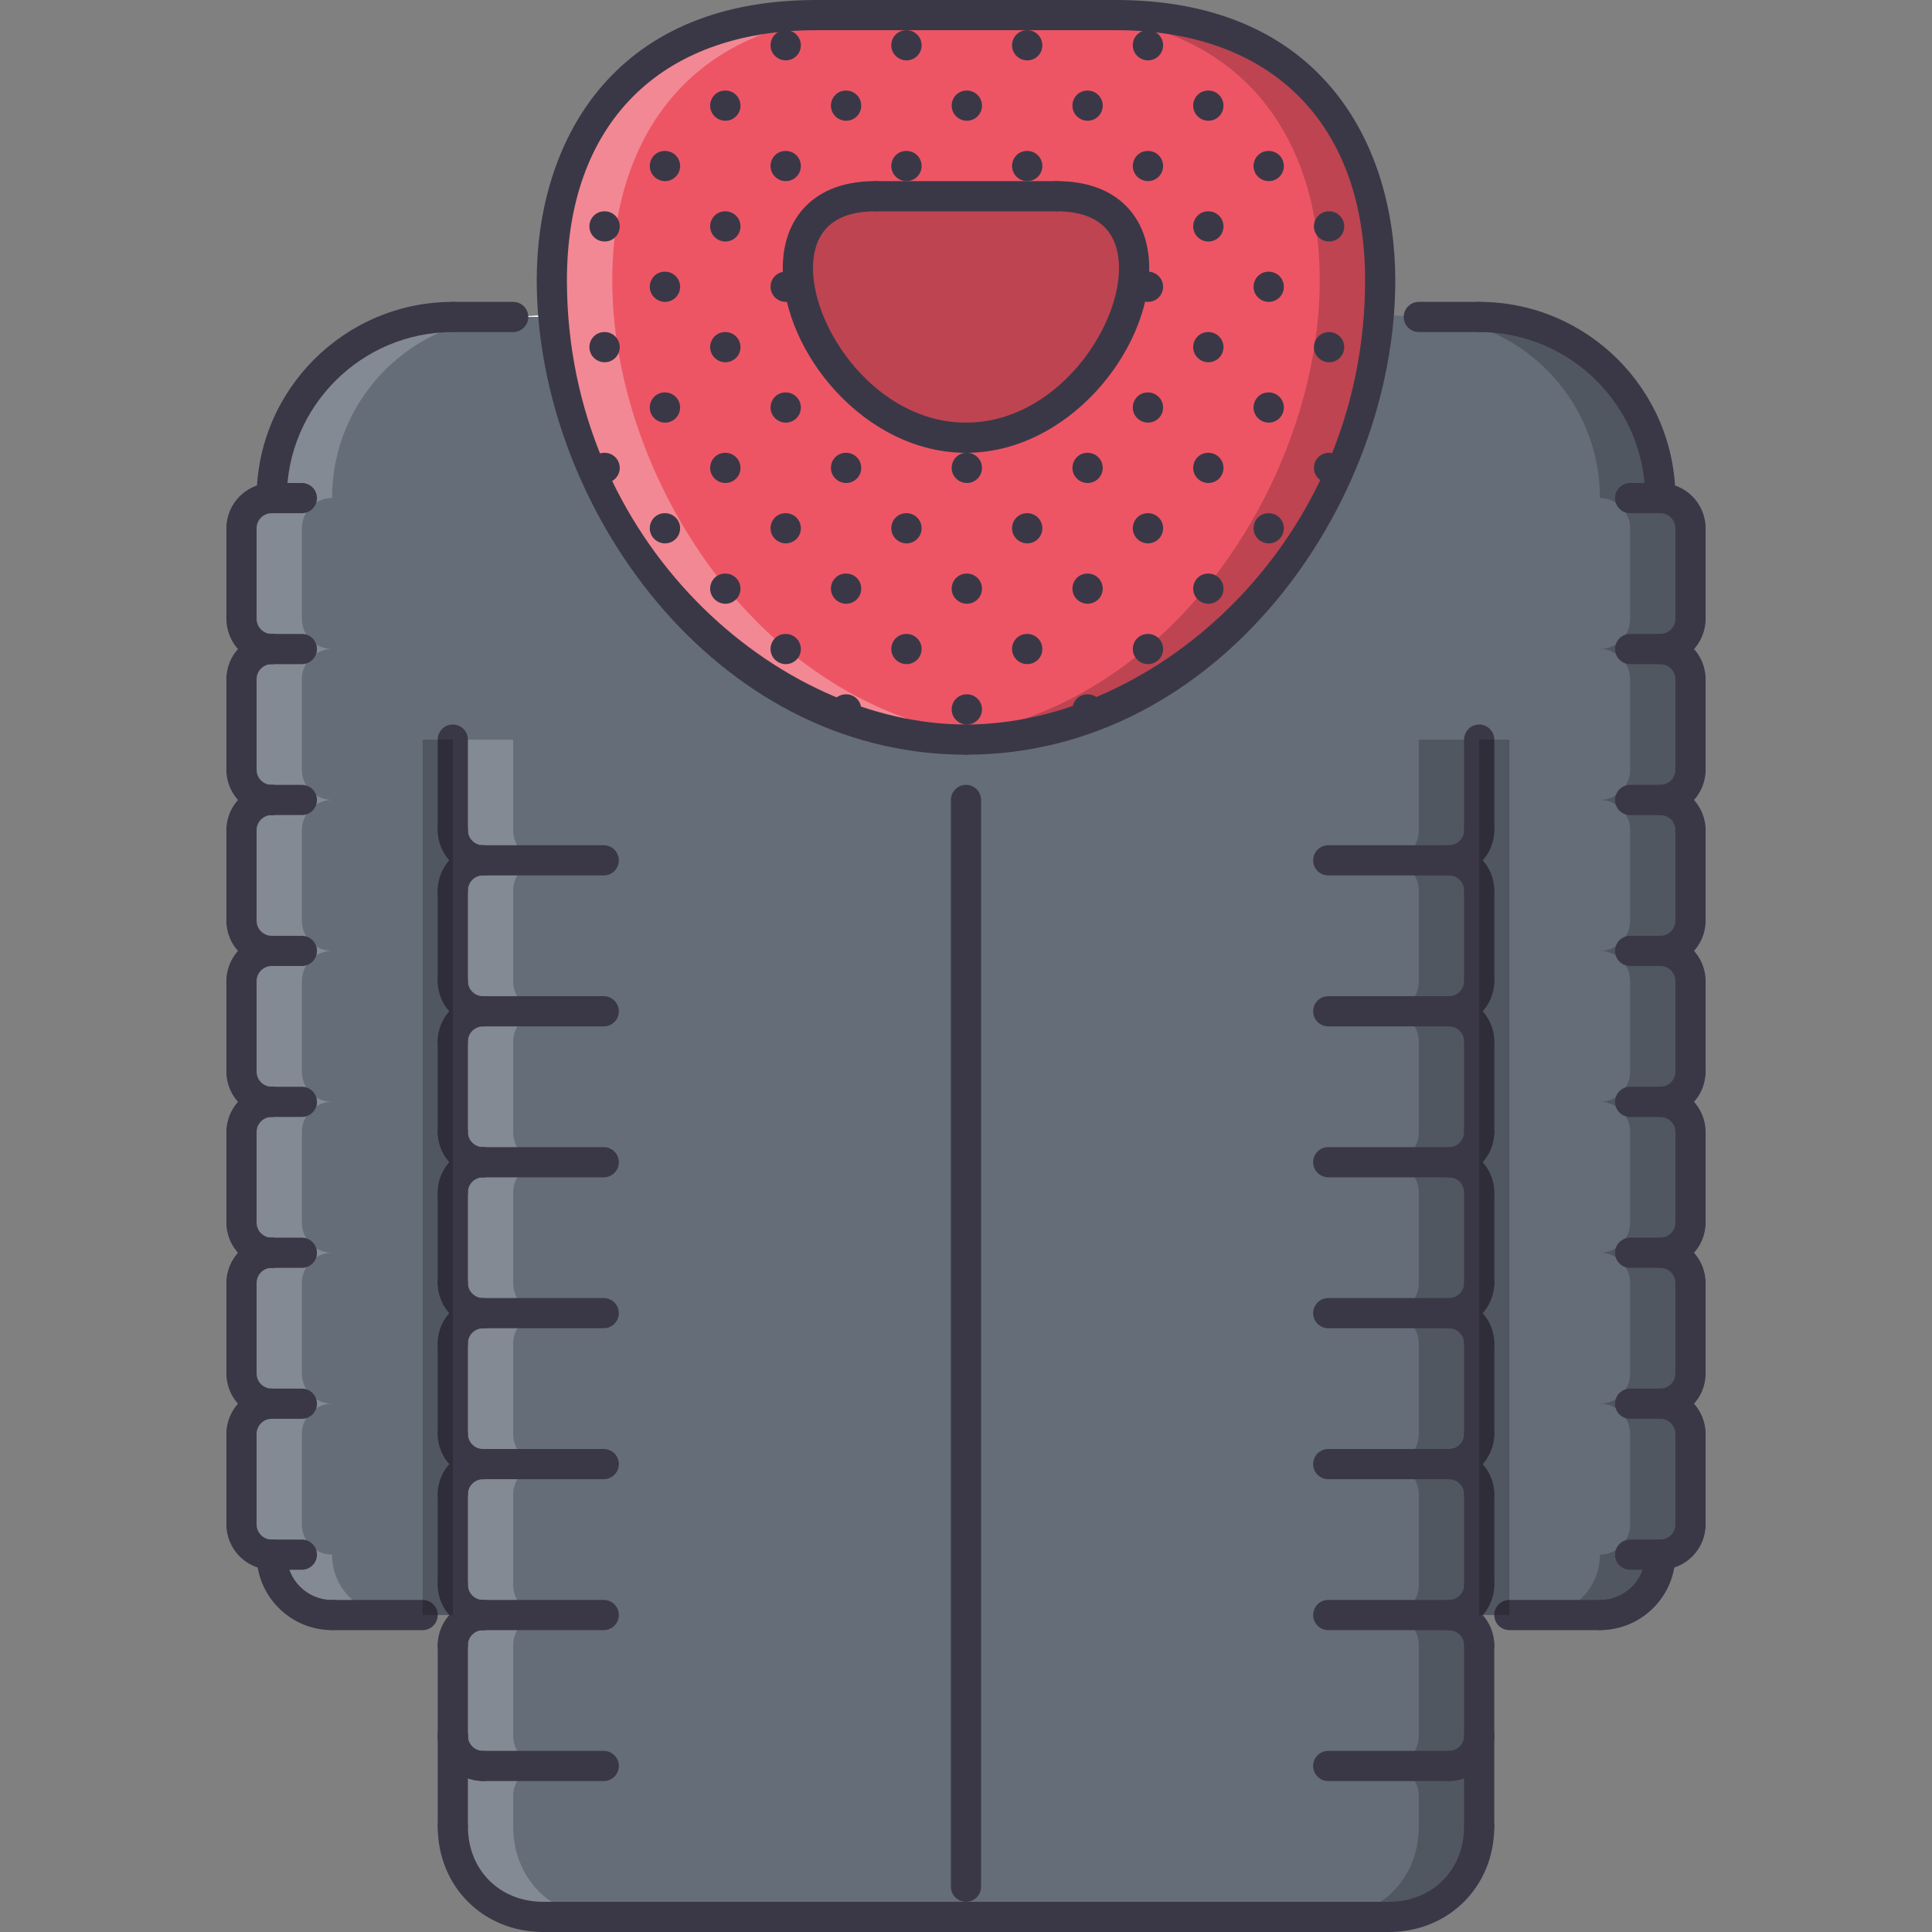 <?xml version="1.0" encoding="iso-8859-1"?>
<!-- Generator: Adobe Illustrator 19.0.0, SVG Export Plug-In . SVG Version: 6.00 Build 0)  -->
<svg version="1.1" id="Capa_1" xmlns="http://www.w3.org/2000/svg" xmlns:xlink="http://www.w3.org/1999/xlink" x="0px" y="0px"
	 viewBox="0 0 511.908 511.908" style="enable-background:new 0 0 511.908 511.908;" xml:space="preserve">
<rect x="0" y="0" width="511.908" height="511.908" fill="#808080" stroke="none"/>
<path style="fill:#ED5565;" d="M279.95,51.972c39.992,0,15.997,63.988-23.996,63.988s-63.988-63.988-23.996-63.988
	C231.958,51.972,279.95,51.972,279.95,51.972z"/>
<g style="opacity:0.2;">
	<path d="M279.95,51.972c39.992,0,15.997,63.988-23.996,63.988s-63.988-63.988-23.996-63.988
		C231.958,51.972,279.95,51.972,279.95,51.972z"/>
</g>
<path style="fill:#ED5565;" d="M295.947,3.98c52.631,0.16,72.861,37.595,69.347,79.345c-4.397,52.791-46.788,112.62-109.34,112.62
	c-62.547,0-104.942-59.829-109.34-112.62C143.095,41.575,163.33,4.14,215.961,3.98C215.961,3.98,295.947,3.98,295.947,3.98z
	 M255.954,115.96c39.993,0,63.988-63.988,23.996-63.988h-47.992C191.966,51.972,215.961,115.96,255.954,115.96z"/>
<g style="opacity:0.3;">
	<path style="fill:#FFFFFF;" d="M162.612,83.325c-3.519-41.75,16.715-79.185,69.347-79.345h-15.997
		c-52.631,0.16-72.866,37.595-69.347,79.345c4.398,52.791,46.793,112.62,109.34,112.62c2.723,0,5.354-0.258,7.999-0.477
		C205.838,190.61,166.818,133.82,162.612,83.325z"/>
</g>
<g style="opacity:0.2;">
	<path d="M349.297,83.325c3.515-41.75-16.716-79.185-69.347-79.345h15.997c52.631,0.16,72.861,37.595,69.347,79.345
		c-4.397,52.791-46.788,112.62-109.34,112.62c-2.722,0-5.354-0.258-7.998-0.477C306.07,190.61,345.095,133.82,349.297,83.325z"/>
</g>
<path style="fill:#656D78;" d="M447.92,163.951v-23.996c0-4.397-3.602-7.998-7.999-7.998c0-26.476-21.434-47.991-47.991-47.991
	h-15.997l-10.639-0.641c-4.397,52.791-46.788,112.62-109.34,112.62c-62.547,0-104.942-59.829-109.34-112.62l-10.639,0.641h-15.997
	c-26.554,0-47.991,21.516-47.991,47.991c-4.397,0-7.998,3.601-7.998,7.998v23.996c0,4.479,3.601,7.999,7.998,7.999
	c-4.397,0-7.998,3.601-7.998,7.998v23.996c0,4.479,3.601,7.998,7.998,7.998c-4.397,0-7.998,3.602-7.998,7.999v23.995
	c0,4.479,3.601,7.999,7.998,7.999c-4.397,0-7.998,3.601-7.998,7.998v24c0,4.476,3.601,7.998,7.998,7.998
	c-4.397,0-7.998,3.594-7.998,7.999v23.996c0,4.476,3.601,7.998,7.998,7.998c-4.397,0-7.998,3.593-7.998,7.999v23.995
	c0,4.476,3.601,7.999,7.998,7.999c-4.397,0-7.998,3.593-7.998,7.998v23.996c0,4.476,3.601,7.998,7.998,7.998
	c0,8.874,7.12,15.998,15.997,15.998h33.662l-1.027,4.873c-0.402,0.961-0.641,2-0.641,3.125v23.996v23.995
	c0,13.279,9.518,23.996,23.996,23.996h111.98h111.979c14.482,0,23.996-10.717,23.996-23.996v-23.995v-23.996
	c0-4.405-3.601-7.92-7.998-7.92v-0.078h15.996h23.996c8.873,0,15.997-7.124,15.997-15.998c4.397,0,7.999-3.522,7.999-7.998v-23.996
	c0-4.405-3.602-7.998-7.999-7.998c4.397,0,7.999-3.523,7.999-7.999v-23.994c0-4.406-3.602-7.999-7.999-7.999
	c4.397,0,7.999-3.522,7.999-7.998v-23.996c0-4.405-3.602-7.999-7.999-7.999c4.397,0,7.999-3.522,7.999-7.998v-24
	c0-4.397-3.602-7.998-7.999-7.998c4.397,0,7.999-3.52,7.999-7.999v-23.995c0-4.397-3.602-7.999-7.999-7.999
	c4.397,0,7.999-3.519,7.999-7.998v-23.996c0-4.397-3.602-7.998-7.999-7.998C444.318,171.95,447.92,168.431,447.92,163.951z"/>
<path style="fill:#FFFFFF;" d="M146.614,83.325l-10.639,0.641h10.721C146.677,83.755,146.63,83.536,146.614,83.325z"/>
<g style="opacity:0.2;">
	<path style="fill:#FFFFFF;" d="M87.984,411.91c-4.397,0-7.998-3.522-7.998-7.998v-23.996c0-4.405,3.601-7.998,7.998-7.998
		c-4.397,0-7.998-3.523-7.998-7.999v-23.995c0-4.406,3.601-7.999,7.998-7.999c-4.397,0-7.998-3.522-7.998-7.998v-23.996
		c0-4.405,3.601-7.999,7.998-7.999c-4.397,0-7.998-3.522-7.998-7.998v-24c0-4.397,3.601-7.998,7.998-7.998
		c-4.397,0-7.998-3.52-7.998-7.999v-23.995c0-4.397,3.601-7.999,7.998-7.999c-4.397,0-7.998-3.519-7.998-7.998v-23.996
		c0-4.397,3.601-7.998,7.998-7.998c-4.397,0-7.998-3.52-7.998-7.999v-23.996c0-4.397,3.601-7.998,7.998-7.998
		c0-26.476,21.438-47.991,47.991-47.991h-15.997c-26.554,0-47.991,21.516-47.991,47.991c-4.397,0-7.998,3.601-7.998,7.998v23.996
		c0,4.479,3.601,7.999,7.998,7.999c-4.397,0-7.998,3.601-7.998,7.998v23.996c0,4.479,3.601,7.998,7.998,7.998
		c-4.397,0-7.998,3.602-7.998,7.999v23.995c0,4.479,3.601,7.999,7.998,7.999c-4.397,0-7.998,3.601-7.998,7.998v24
		c0,4.476,3.601,7.998,7.998,7.998c-4.397,0-7.998,3.594-7.998,7.999v23.996c0,4.476,3.601,7.998,7.998,7.998
		c-4.397,0-7.998,3.593-7.998,7.999v23.995c0,4.476,3.601,7.999,7.998,7.999c-4.397,0-7.998,3.593-7.998,7.998v23.996
		c0,4.476,3.601,7.998,7.998,7.998c0,8.874,7.12,15.998,15.997,15.998h15.997C95.104,427.908,87.984,420.784,87.984,411.91z"/>
</g>
<g style="opacity:0.2;">
	<path style="fill:#FFFFFF;" d="M135.975,483.936v-7.257h-0.004v-0.836c0-4.132,3.227-7.459,7.269-7.842h0.738
		c0-0.008,0-0.023-0.004-0.031h0.004c0-0.023-0.004-0.055-0.008-0.07h-0.117c-4.339-0.07-7.882-3.546-7.882-7.982v-23.996
		c0-4.39,3.602-7.998,7.999-7.998c-4.397,0-7.999-3.516-7.999-7.999v-23.996c0-4.171,3.285-7.537,7.386-7.873h0.621
		c0-0.023-0.008-0.047-0.008-0.078c-4.397,0-7.999-3.515-7.999-7.999v-23.995c0-4.397,3.602-7.999,7.999-7.999
		c-4.397,0-7.999-3.515-7.999-7.998v-23.996c0-4.397,3.602-7.998,7.999-7.998c-4.397,0-7.999-3.516-7.999-7.999v-23.995
		c0-4.398,3.602-7.999,7.999-7.999c-4.397,0-7.999-3.515-7.999-7.999v-23.995c0-4.397,3.602-7.999,7.999-7.999
		c-4.397,0-7.999-3.519-7.999-7.998v-23.996c0-0.008,0.004-0.016,0.004-0.023h-15.997c0,0.008-0.004,0.016-0.004,0.023v23.996
		c0,4.479,3.602,7.998,7.999,7.998c-4.397,0-7.999,3.602-7.999,7.999v23.995c0,4.484,3.602,7.999,7.999,7.999
		c-4.397,0-7.999,3.601-7.999,7.999v23.995c0,4.483,3.602,7.999,7.999,7.999c-4.397,0-7.999,3.601-7.999,7.998v23.996
		c0,4.483,3.602,7.998,7.999,7.998c-4.397,0-7.999,3.602-7.999,7.999v23.995c0,4.484,3.602,7.999,7.999,7.999
		c0,0.031,0.008,0.055,0.008,0.078h-0.621c-4.101,0.336-7.386,3.702-7.386,7.873v23.996c0,4.483,3.602,7.999,7.999,7.999
		c-4.397,0-7.999,3.608-7.999,7.998v23.996c0,4.483,3.602,7.998,7.999,7.998c0,0.016,0.004,0.039,0.004,0.055h-0.617
		c-4.101,0.336-7.386,3.694-7.386,7.873v3.586h0.004v4.507c0,13.279,9.518,23.996,23.996,23.996h15.997
		C145.494,507.933,135.975,497.216,135.975,483.936z"/>
</g>
<g style="opacity:0.2;">
	<path d="M423.924,411.91c4.397,0,7.999-3.522,7.999-7.998v-23.996c0-4.405-3.602-7.998-7.999-7.998
		c4.397,0,7.999-3.523,7.999-7.999v-23.995c0-4.406-3.602-7.999-7.999-7.999c4.397,0,7.999-3.522,7.999-7.998v-23.996
		c0-4.405-3.602-7.999-7.999-7.999c4.397,0,7.999-3.522,7.999-7.998v-24c0-4.397-3.602-7.998-7.999-7.998
		c4.397,0,7.999-3.52,7.999-7.999v-23.995c0-4.397-3.602-7.999-7.999-7.999c4.397,0,7.999-3.519,7.999-7.998v-23.996
		c0-4.397-3.602-7.998-7.999-7.998c4.397,0,7.999-3.52,7.999-7.999v-23.996c0-4.397-3.602-7.998-7.999-7.998
		c0-26.476-21.434-47.991-47.991-47.991h15.997c26.558,0,47.991,21.516,47.991,47.991c4.397,0,7.999,3.601,7.999,7.998v23.996
		c0,4.479-3.602,7.999-7.999,7.999c4.397,0,7.999,3.601,7.999,7.998v23.996c0,4.479-3.602,7.998-7.999,7.998
		c4.397,0,7.999,3.602,7.999,7.999v23.995c0,4.479-3.602,7.999-7.999,7.999c4.397,0,7.999,3.601,7.999,7.998v24
		c0,4.476-3.602,7.998-7.999,7.998c4.397,0,7.999,3.594,7.999,7.999v23.996c0,4.476-3.602,7.998-7.999,7.998
		c4.397,0,7.999,3.593,7.999,7.999v23.995c0,4.476-3.602,7.999-7.999,7.999c4.397,0,7.999,3.593,7.999,7.998v23.996
		c0,4.476-3.602,7.998-7.999,7.998c0,8.874-7.124,15.998-15.997,15.998h-15.997C416.801,427.908,423.924,420.784,423.924,411.91z"/>
</g>
<g style="opacity:0.2;">
	<path d="M375.933,483.936v-7.257l0,0v-0.836c0-4.132-3.218-7.459-7.265-7.842h-0.734c0-0.008,0-0.023,0-0.031l0,0
		c0-0.023,0-0.055,0-0.07h0.125c4.336-0.07,7.874-3.546,7.874-7.982v-23.996c0-4.39-3.593-7.998-7.999-7.998
		c4.406,0,7.999-3.516,7.999-7.999v-23.996c0-4.171-3.28-7.537-7.382-7.873h-0.617c0-0.023,0-0.047,0-0.078
		c4.406,0,7.999-3.515,7.999-7.999v-23.995c0-4.397-3.593-7.999-7.999-7.999c4.406,0,7.999-3.515,7.999-7.998v-23.996
		c0-4.397-3.593-7.998-7.999-7.998c4.406,0,7.999-3.516,7.999-7.999v-23.995c0-4.398-3.593-7.999-7.999-7.999
		c4.406,0,7.999-3.515,7.999-7.999v-23.995c0-4.397-3.593-7.999-7.999-7.999c4.406,0,7.999-3.519,7.999-7.998v-23.996
		c0-0.008,0-0.016,0-0.023h15.997c0,0.008,0,0.016,0,0.023v23.996c0,4.479-3.593,7.998-7.998,7.998c4.405,0,7.998,3.602,7.998,7.999
		v23.995c0,4.484-3.593,7.999-7.998,7.999c4.405,0,7.998,3.601,7.998,7.999v23.995c0,4.483-3.593,7.999-7.998,7.999
		c4.405,0,7.998,3.601,7.998,7.998v23.996c0,4.483-3.593,7.998-7.998,7.998c4.405,0,7.998,3.602,7.998,7.999v23.995
		c0,4.484-3.593,7.999-7.998,7.999c0,0.031,0,0.055,0,0.078h0.617c4.101,0.336,7.381,3.702,7.381,7.873v23.996
		c0,4.483-3.593,7.999-7.998,7.999c4.405,0,7.998,3.608,7.998,7.998v23.996c0,4.483-3.593,7.998-7.998,7.998
		c0,0.016,0,0.039,0,0.055h0.617c4.101,0.336,7.381,3.694,7.381,7.873v3.586l0,0v4.507c0,13.279-9.514,23.996-23.996,23.996h-15.996
		C366.419,507.933,375.933,497.216,375.933,483.936z"/>
</g>
<g>
	<path style="fill:#3A3847;" d="M160.21,127.977c-2.207,0-4.039-1.789-4.039-4c0-2.21,1.75-3.999,3.96-3.999h0.078
		c2.21,0,3.999,1.789,3.999,3.999C164.209,126.188,162.42,127.977,160.21,127.977z"/>
	<path style="fill:#3A3847;" d="M176.207,143.975c-2.207,0-4.038-1.789-4.038-4c0-2.21,1.749-3.999,3.96-3.999h0.078
		c2.21,0,3.999,1.789,3.999,3.999C180.206,142.185,178.417,143.975,176.207,143.975z"/>
	<path style="fill:#3A3847;" d="M160.21,95.983c-2.207,0-4.039-1.789-4.039-4c0-2.21,1.75-3.999,3.96-3.999h0.078
		c2.21,0,3.999,1.789,3.999,3.999C164.209,94.194,162.42,95.983,160.21,95.983z"/>
	<path style="fill:#3A3847;" d="M176.207,111.98c-2.207,0-4.038-1.789-4.038-4c0-2.21,1.749-3.999,3.96-3.999h0.078
		c2.21,0,3.999,1.789,3.999,3.999C180.206,110.191,178.417,111.98,176.207,111.98z"/>
	<path style="fill:#3A3847;" d="M192.204,127.977c-2.207,0-4.038-1.789-4.038-4c0-2.21,1.749-3.999,3.96-3.999h0.078
		c2.21,0,3.999,1.789,3.999,3.999C196.203,126.188,194.414,127.977,192.204,127.977z"/>
	<path style="fill:#3A3847;" d="M208.201,143.975c-2.207,0-4.038-1.789-4.038-4c0-2.21,1.75-3.999,3.96-3.999h0.078
		c2.21,0,3.999,1.789,3.999,3.999C212.2,142.185,210.412,143.975,208.201,143.975z"/>
	<path style="fill:#3A3847;" d="M160.21,63.989c-2.207,0-4.039-1.789-4.039-4c0-2.21,1.75-3.999,3.96-3.999h0.078
		c2.21,0,3.999,1.789,3.999,3.999C164.209,62.2,162.42,63.989,160.21,63.989z"/>
	<path style="fill:#3A3847;" d="M176.207,79.986c-2.207,0-4.038-1.789-4.038-4c0-2.21,1.749-3.999,3.96-3.999h0.078
		c2.21,0,3.999,1.789,3.999,3.999C180.206,78.197,178.417,79.986,176.207,79.986z"/>
	<path style="fill:#3A3847;" d="M192.204,95.983c-2.207,0-4.038-1.789-4.038-4c0-2.21,1.749-3.999,3.96-3.999h0.078
		c2.21,0,3.999,1.789,3.999,3.999C196.203,94.194,194.414,95.983,192.204,95.983z"/>
	<path style="fill:#3A3847;" d="M208.201,111.98c-2.207,0-4.038-1.789-4.038-4c0-2.21,1.75-3.999,3.96-3.999h0.078
		c2.21,0,3.999,1.789,3.999,3.999C212.2,110.191,210.412,111.98,208.201,111.98z"/>
	<path style="fill:#3A3847;" d="M224.198,127.977c-2.207,0-4.038-1.789-4.038-4c0-2.21,1.75-3.999,3.96-3.999h0.078
		c2.211,0,3.999,1.789,3.999,3.999C228.197,126.188,226.409,127.977,224.198,127.977z"/>
	<path style="fill:#3A3847;" d="M240.195,143.975c-2.207,0-4.038-1.789-4.038-4c0-2.21,1.75-3.999,3.96-3.999h0.078
		c2.211,0,3.999,1.789,3.999,3.999C244.194,142.185,242.406,143.975,240.195,143.975z"/>
	<path style="fill:#3A3847;" d="M176.207,47.991c-2.207,0-4.038-1.788-4.038-3.999c0-2.21,1.749-3.999,3.96-3.999h0.078
		c2.21,0,3.999,1.789,3.999,3.999C180.206,46.203,178.417,47.991,176.207,47.991z"/>
	<path style="fill:#3A3847;" d="M192.204,63.989c-2.207,0-4.038-1.789-4.038-4c0-2.21,1.749-3.999,3.96-3.999h0.078
		c2.21,0,3.999,1.789,3.999,3.999C196.203,62.2,194.414,63.989,192.204,63.989z"/>
	<path style="fill:#3A3847;" d="M208.201,79.986c-2.207,0-4.038-1.789-4.038-4c0-2.21,1.75-3.999,3.96-3.999h0.078
		c2.21,0,3.999,1.789,3.999,3.999C212.2,78.197,210.412,79.986,208.201,79.986z"/>
	<path style="fill:#3A3847;" d="M256.192,127.977c-2.207,0-4.038-1.789-4.038-4c0-2.21,1.75-3.999,3.96-3.999h0.078
		c2.211,0,3.999,1.789,3.999,3.999C260.191,126.188,258.403,127.977,256.192,127.977z"/>
	<path style="fill:#3A3847;" d="M272.185,143.975c-2.203,0-4.03-1.789-4.03-4c0-2.21,1.749-3.999,3.952-3.999h0.078
		c2.219,0,4,1.789,4,3.999C276.185,142.185,274.404,143.975,272.185,143.975z"/>
	<path style="fill:#3A3847;" d="M192.204,31.994c-2.207,0-4.038-1.788-4.038-3.999c0-2.21,1.749-3.999,3.96-3.999h0.078
		c2.21,0,3.999,1.789,3.999,3.999C196.203,30.206,194.414,31.994,192.204,31.994z"/>
	<path style="fill:#3A3847;" d="M208.201,47.991c-2.207,0-4.038-1.788-4.038-3.999c0-2.21,1.75-3.999,3.96-3.999h0.078
		c2.21,0,3.999,1.789,3.999,3.999C212.2,46.203,210.412,47.991,208.201,47.991z"/>
	<path style="fill:#3A3847;" d="M288.183,127.977c-2.202,0-4.03-1.789-4.03-4c0-2.21,1.75-3.999,3.952-3.999h0.078
		c2.219,0,3.999,1.789,3.999,3.999C292.182,126.188,290.401,127.977,288.183,127.977z"/>
	<path style="fill:#3A3847;" d="M304.18,143.975c-2.202,0-4.03-1.789-4.03-4c0-2.21,1.75-3.999,3.952-3.999h0.078
		c2.219,0,4,1.789,4,3.999C308.18,142.185,306.398,143.975,304.18,143.975z"/>
	<path style="fill:#3A3847;" d="M208.201,15.997c-2.207,0-4.038-1.788-4.038-3.999c0-2.21,1.75-3.999,3.96-3.999h0.078
		c2.21,0,3.999,1.789,3.999,3.999C212.2,14.209,210.412,15.997,208.201,15.997z"/>
	<path style="fill:#3A3847;" d="M224.198,31.994c-2.207,0-4.038-1.788-4.038-3.999c0-2.21,1.75-3.999,3.96-3.999h0.078
		c2.211,0,3.999,1.789,3.999,3.999C228.197,30.206,226.409,31.994,224.198,31.994z"/>
	<path style="fill:#3A3847;" d="M240.195,47.991c-2.207,0-4.038-1.788-4.038-3.999c0-2.21,1.75-3.999,3.96-3.999h0.078
		c2.211,0,3.999,1.789,3.999,3.999C244.194,46.203,242.406,47.991,240.195,47.991z"/>
	<path style="fill:#3A3847;" d="M304.18,111.98c-2.202,0-4.03-1.789-4.03-4c0-2.21,1.75-3.999,3.952-3.999h0.078
		c2.219,0,4,1.789,4,3.999C308.18,110.191,306.398,111.98,304.18,111.98z"/>
	<path style="fill:#3A3847;" d="M320.177,127.977c-2.202,0-4.03-1.789-4.03-4c0-2.21,1.75-3.999,3.952-3.999h0.078
		c2.219,0,3.999,1.789,3.999,3.999C324.176,126.188,322.395,127.977,320.177,127.977z"/>
	<path style="fill:#3A3847;" d="M336.174,143.975c-2.202,0-4.03-1.789-4.03-4c0-2.21,1.75-3.999,3.952-3.999h0.078
		c2.219,0,4,1.789,4,3.999C340.174,142.185,338.392,143.975,336.174,143.975z"/>
	<path style="fill:#3A3847;" d="M240.195,15.997c-2.207,0-4.038-1.788-4.038-3.999c0-2.21,1.75-3.999,3.96-3.999h0.078
		c2.211,0,3.999,1.789,3.999,3.999C244.194,14.209,242.406,15.997,240.195,15.997z"/>
	<path style="fill:#3A3847;" d="M256.192,31.994c-2.207,0-4.038-1.788-4.038-3.999c0-2.21,1.75-3.999,3.96-3.999h0.078
		c2.211,0,3.999,1.789,3.999,3.999C260.191,30.206,258.403,31.994,256.192,31.994z"/>
	<path style="fill:#3A3847;" d="M272.185,47.991c-2.203,0-4.03-1.788-4.03-3.999c0-2.21,1.749-3.999,3.952-3.999h0.078
		c2.219,0,4,1.789,4,3.999C276.185,46.203,274.404,47.991,272.185,47.991z"/>
	<path style="fill:#3A3847;" d="M304.18,79.986c-2.202,0-4.03-1.789-4.03-4c0-2.21,1.75-3.999,3.952-3.999h0.078
		c2.219,0,4,1.789,4,3.999C308.18,78.197,306.398,79.986,304.18,79.986z"/>
	<path style="fill:#3A3847;" d="M320.177,95.983c-2.202,0-4.03-1.789-4.03-4c0-2.21,1.75-3.999,3.952-3.999h0.078
		c2.219,0,3.999,1.789,3.999,3.999C324.176,94.194,322.395,95.983,320.177,95.983z"/>
	<path style="fill:#3A3847;" d="M336.174,111.98c-2.202,0-4.03-1.789-4.03-4c0-2.21,1.75-3.999,3.952-3.999h0.078
		c2.219,0,4,1.789,4,3.999C340.174,110.191,338.392,111.98,336.174,111.98z"/>
	<path style="fill:#3A3847;" d="M352.172,127.977c-2.203,0-4.031-1.789-4.031-4c0-2.21,1.75-3.999,3.953-3.999h0.078
		c2.218,0,3.999,1.789,3.999,3.999C356.171,126.188,354.39,127.977,352.172,127.977z"/>
	<path style="fill:#3A3847;" d="M272.185,15.997c-2.203,0-4.03-1.788-4.03-3.999c0-2.21,1.749-3.999,3.952-3.999h0.078
		c2.219,0,4,1.789,4,3.999C276.185,14.209,274.404,15.997,272.185,15.997z"/>
	<path style="fill:#3A3847;" d="M288.183,31.994c-2.202,0-4.03-1.788-4.03-3.999c0-2.21,1.75-3.999,3.952-3.999h0.078
		c2.219,0,3.999,1.789,3.999,3.999C292.182,30.206,290.401,31.994,288.183,31.994z"/>
	<path style="fill:#3A3847;" d="M304.18,47.991c-2.202,0-4.03-1.788-4.03-3.999c0-2.21,1.75-3.999,3.952-3.999h0.078
		c2.219,0,4,1.789,4,3.999C308.18,46.203,306.398,47.991,304.18,47.991z"/>
	<path style="fill:#3A3847;" d="M320.177,63.989c-2.202,0-4.03-1.789-4.03-4c0-2.21,1.75-3.999,3.952-3.999h0.078
		c2.219,0,3.999,1.789,3.999,3.999C324.176,62.2,322.395,63.989,320.177,63.989z"/>
	<path style="fill:#3A3847;" d="M336.174,79.986c-2.202,0-4.03-1.789-4.03-4c0-2.21,1.75-3.999,3.952-3.999h0.078
		c2.219,0,4,1.789,4,3.999C340.174,78.197,338.392,79.986,336.174,79.986z"/>
	<path style="fill:#3A3847;" d="M352.172,95.983c-2.203,0-4.031-1.789-4.031-4c0-2.21,1.75-3.999,3.953-3.999h0.078
		c2.218,0,3.999,1.789,3.999,3.999C356.171,94.194,354.39,95.983,352.172,95.983z"/>
	<path style="fill:#3A3847;" d="M304.18,15.997c-2.202,0-4.03-1.788-4.03-3.999c0-2.21,1.75-3.999,3.952-3.999h0.078
		c2.219,0,4,1.789,4,3.999C308.18,14.209,306.398,15.997,304.18,15.997z"/>
	<path style="fill:#3A3847;" d="M320.177,31.994c-2.202,0-4.03-1.788-4.03-3.999c0-2.21,1.75-3.999,3.952-3.999h0.078
		c2.219,0,3.999,1.789,3.999,3.999C324.176,30.206,322.395,31.994,320.177,31.994z"/>
	<path style="fill:#3A3847;" d="M336.174,47.991c-2.202,0-4.03-1.788-4.03-3.999c0-2.21,1.75-3.999,3.952-3.999h0.078
		c2.219,0,4,1.789,4,3.999C340.174,46.203,338.392,47.991,336.174,47.991z"/>
	<path style="fill:#3A3847;" d="M352.172,63.989c-2.203,0-4.031-1.789-4.031-4c0-2.21,1.75-3.999,3.953-3.999h0.078
		c2.218,0,3.999,1.789,3.999,3.999C356.171,62.2,354.39,63.989,352.172,63.989z"/>
	<path style="fill:#3A3847;" d="M192.204,159.972c-2.207,0-4.038-1.789-4.038-3.999c0-2.211,1.749-4,3.96-4h0.078
		c2.21,0,3.999,1.789,3.999,4C196.203,158.183,194.414,159.972,192.204,159.972z"/>
	<path style="fill:#3A3847;" d="M224.198,159.972c-2.207,0-4.038-1.789-4.038-3.999c0-2.211,1.75-4,3.96-4h0.078
		c2.211,0,3.999,1.789,3.999,4C228.197,158.183,226.409,159.972,224.198,159.972z"/>
	<path style="fill:#3A3847;" d="M256.192,159.972c-2.207,0-4.038-1.789-4.038-3.999c0-2.211,1.75-4,3.96-4h0.078
		c2.211,0,3.999,1.789,3.999,4C260.191,158.183,258.403,159.972,256.192,159.972z"/>
	<path style="fill:#3A3847;" d="M288.183,159.972c-2.202,0-4.03-1.789-4.03-3.999c0-2.211,1.75-4,3.952-4h0.078
		c2.219,0,3.999,1.789,3.999,4C292.182,158.183,290.401,159.972,288.183,159.972z"/>
	<path style="fill:#3A3847;" d="M320.177,159.972c-2.202,0-4.03-1.789-4.03-3.999c0-2.211,1.75-4,3.952-4h0.078
		c2.219,0,3.999,1.789,3.999,4C324.176,158.183,322.395,159.972,320.177,159.972z"/>
	<path style="fill:#3A3847;" d="M208.201,175.969c-2.207,0-4.038-1.789-4.038-3.999c0-2.211,1.75-4,3.96-4h0.078
		c2.21,0,3.999,1.789,3.999,4C212.2,174.18,210.412,175.969,208.201,175.969z"/>
	<path style="fill:#3A3847;" d="M240.195,175.969c-2.207,0-4.038-1.789-4.038-3.999c0-2.211,1.75-4,3.96-4h0.078
		c2.211,0,3.999,1.789,3.999,4C244.194,174.18,242.406,175.969,240.195,175.969z"/>
	<path style="fill:#3A3847;" d="M272.185,175.969c-2.203,0-4.03-1.789-4.03-3.999c0-2.211,1.749-4,3.952-4h0.078
		c2.219,0,4,1.789,4,4C276.185,174.18,274.404,175.969,272.185,175.969z"/>
	<path style="fill:#3A3847;" d="M304.18,175.969c-2.202,0-4.03-1.789-4.03-3.999c0-2.211,1.75-4,3.952-4h0.078c2.219,0,4,1.789,4,4
		C308.18,174.18,306.398,175.969,304.18,175.969z"/>
	<path style="fill:#3A3847;" d="M224.198,191.966c-2.207,0-4.038-1.789-4.038-3.999c0-2.211,1.75-4,3.96-4h0.078
		c2.211,0,3.999,1.789,3.999,4C228.197,190.177,226.409,191.966,224.198,191.966z"/>
	<path style="fill:#3A3847;" d="M256.192,191.966c-2.207,0-4.038-1.789-4.038-3.999c0-2.211,1.75-4,3.96-4h0.078
		c2.211,0,3.999,1.789,3.999,4C260.191,190.177,258.403,191.966,256.192,191.966z"/>
	<path style="fill:#3A3847;" d="M288.183,191.966c-2.202,0-4.03-1.789-4.03-3.999c0-2.211,1.75-4,3.952-4h0.078
		c2.219,0,3.999,1.789,3.999,4C292.182,190.177,290.401,191.966,288.183,191.966z"/>
	<path style="fill:#3A3847;" d="M295.947,7.999h-79.986c-2.21,0-4-1.789-4-3.999c0-2.211,1.789-4,4-4h79.986
		c2.211,0,3.999,1.789,3.999,4C299.946,6.21,298.158,7.999,295.947,7.999z"/>
	<path style="fill:#3A3847;" d="M255.954,199.964c-66.925,0-113.659-66.159-113.741-125.539C142.166,38.544,161.51,0.149,215.95,0
		c0.004,0,0.008,0,0.012,0c2.203,0,3.992,1.785,4,3.988c0.008,2.21-1.781,4.003-3.988,4.011
		c-41.235,0.113-65.816,24.94-65.761,66.418c0.098,69.272,55.806,117.549,105.742,117.549c2.211,0,3.999,1.789,3.999,3.999
		C259.953,198.176,258.165,199.964,255.954,199.964z"/>
	<path style="fill:#3A3847;" d="M255.954,199.964c-2.21,0-3.999-1.788-3.999-3.999c0-2.21,1.789-3.999,3.999-3.999
		c49.944,0,105.653-48.276,105.747-117.553c0.055-41.474-24.527-66.301-65.77-66.414c-2.203-0.008-3.992-1.801-3.984-4.011
		c0.008-2.203,1.797-3.988,4-3.988c0,0,0.008,0,0.016,0c54.443,0.148,73.783,38.544,73.736,74.425
		C369.621,133.805,322.88,199.964,255.954,199.964z"/>
	<path style="fill:#3A3847;" d="M279.95,55.99h-47.992c-2.21,0-4-1.789-4-3.999c0-2.211,1.789-4,4-4h47.992
		c2.21,0,3.999,1.789,3.999,4C283.949,54.201,282.16,55.99,279.95,55.99z"/>
	<path style="fill:#3A3847;" d="M255.954,119.978c-26.894,0-48.546-26.776-48.546-48.948c0-6.644,2.07-12.283,5.983-16.313
		c4.343-4.46,10.588-6.726,18.567-6.726c2.21,0,4,1.789,4,4c0,2.21-1.789,3.999-4,3.999c-5.737,0-10.053,1.449-12.83,4.304
		c-3.078,3.164-3.722,7.585-3.722,10.736c0,16.489,17.024,40.95,40.547,40.95c2.211,0,3.999,1.788,3.999,3.999
		C259.953,118.189,258.165,119.978,255.954,119.978z"/>
	<path style="fill:#3A3847;" d="M255.954,119.978c-2.21,0-3.999-1.789-3.999-3.999c0-2.211,1.789-3.999,3.999-3.999
		c23.527,0,40.548-24.461,40.548-40.95c0-3.151-0.648-7.572-3.727-10.736c-2.772-2.854-7.092-4.304-12.825-4.304
		c-2.211,0-3.999-1.789-3.999-3.999c0-2.211,1.788-4,3.999-4c7.982,0,14.224,2.266,18.566,6.726c3.913,4.03,5.983,9.67,5.983,16.313
		C304.5,93.202,282.848,119.978,255.954,119.978z"/>
	<path style="fill:#3A3847;" d="M367.933,511.908H255.954c-2.21,0-3.999-1.789-3.999-3.999c0-2.211,1.789-3.999,3.999-3.999h111.979
		c2.211,0,4,1.788,4,3.999C371.933,510.119,370.144,511.908,367.933,511.908z"/>
	<path style="fill:#3A3847;" d="M255.954,511.908H143.975c-2.211,0-4-1.789-4-3.999c0-2.211,1.789-3.999,4-3.999h111.979
		c2.211,0,3.999,1.788,3.999,3.999C259.953,510.119,258.165,511.908,255.954,511.908z"/>
	<path style="fill:#3A3847;" d="M255.954,503.91c-2.21,0-3.999-1.789-3.999-4V211.962c0-2.21,1.789-3.999,3.999-3.999
		c2.211,0,3.999,1.789,3.999,3.999V499.91C259.953,502.121,258.165,503.91,255.954,503.91z"/>
	<path style="fill:#3A3847;" d="M71.987,135.975c-2.21,0-3.999-1.788-3.999-3.999c0-28.667,23.324-51.99,51.99-51.99
		c2.211,0,4,1.788,4,3.999c0,2.21-1.789,3.999-4,3.999c-24.257,0-43.992,19.734-43.992,43.992
		C75.987,134.187,74.198,135.975,71.987,135.975z"/>
	<path style="fill:#3A3847;" d="M87.984,431.923c-11.025,0-19.996-8.968-19.996-19.997c0-2.21,1.789-3.999,3.999-3.999
		c2.211,0,4,1.789,4,3.999c0,6.616,5.382,11.998,11.998,11.998c2.211,0,4,1.789,4,4C91.984,430.134,90.195,431.923,87.984,431.923z"
		/>
	<path style="fill:#3A3847;" d="M111.98,431.923H87.984c-2.21,0-3.999-1.789-3.999-3.999c0-2.211,1.789-4,3.999-4h23.996
		c2.21,0,3.999,1.789,3.999,4C115.979,430.134,114.19,431.923,111.98,431.923z"/>
	<path style="fill:#3A3847;" d="M135.975,87.984h-15.997c-2.21,0-3.999-1.789-3.999-3.999c0-2.211,1.789-3.999,3.999-3.999h15.997
		c2.211,0,4,1.788,4,3.999C139.975,86.195,138.186,87.984,135.975,87.984z"/>
	<path style="fill:#3A3847;" d="M71.987,415.926c-6.616,0-11.998-5.382-11.998-11.998c0-2.211,1.789-4,4-4
		c2.21,0,3.999,1.789,3.999,4c0,2.203,1.792,3.999,3.999,3.999c2.211,0,4,1.789,4,3.999
		C75.987,414.137,74.198,415.926,71.987,415.926z"/>
	<path style="fill:#3A3847;" d="M63.989,383.932c-2.211,0-4-1.789-4-4c0-6.615,5.382-11.998,11.998-11.998c2.211,0,4,1.789,4,4
		c0,2.21-1.789,3.999-4,3.999c-2.207,0-3.999,1.797-3.999,3.999C67.988,382.142,66.199,383.932,63.989,383.932z"/>
	<path style="fill:#3A3847;" d="M63.989,407.927c-2.211,0-4-1.788-4-3.999v-23.996c0-2.21,1.789-3.999,4-3.999
		c2.21,0,3.999,1.789,3.999,3.999v23.996C67.988,406.139,66.199,407.927,63.989,407.927z"/>
	<path style="fill:#3A3847;" d="M79.986,415.926h-7.999c-2.21,0-3.999-1.789-3.999-4c0-2.21,1.789-3.999,3.999-3.999h7.999
		c2.21,0,3.999,1.789,3.999,3.999C83.985,414.137,82.196,415.926,79.986,415.926z"/>
	<path style="fill:#3A3847;" d="M71.987,375.933c-6.616,0-11.998-5.382-11.998-11.998c0-2.21,1.789-3.999,4-3.999
		c2.21,0,3.999,1.789,3.999,3.999c0,2.203,1.792,3.999,3.999,3.999c2.211,0,4,1.789,4,4
		C75.987,374.143,74.198,375.933,71.987,375.933z"/>
	<path style="fill:#3A3847;" d="M63.989,343.938c-2.211,0-4-1.789-4-3.999c0-6.616,5.382-11.998,11.998-11.998
		c2.211,0,4,1.789,4,3.999c0,2.211-1.789,3.999-4,3.999c-2.207,0-3.999,1.797-3.999,4C67.988,342.149,66.199,343.938,63.989,343.938
		z"/>
	<path style="fill:#3A3847;" d="M63.989,367.933c-2.211,0-4-1.788-4-3.999v-23.995c0-2.211,1.789-4,4-4c2.21,0,3.999,1.789,3.999,4
		v23.995C67.988,366.145,66.199,367.933,63.989,367.933z"/>
	<path style="fill:#3A3847;" d="M79.986,375.933h-7.999c-2.21,0-3.999-1.789-3.999-3.999c0-2.211,1.789-4,3.999-4h7.999
		c2.21,0,3.999,1.789,3.999,4C83.985,374.143,82.196,375.933,79.986,375.933z"/>
	<path style="fill:#3A3847;" d="M71.987,335.939c-6.616,0-11.998-5.381-11.998-11.998c0-2.21,1.789-3.999,4-3.999
		c2.21,0,3.999,1.789,3.999,3.999c0,2.203,1.792,4,3.999,4c2.211,0,4,1.789,4,3.999C75.987,334.151,74.198,335.939,71.987,335.939z"
		/>
	<path style="fill:#3A3847;" d="M63.989,303.945c-2.211,0-4-1.788-4-3.999c0-6.616,5.382-11.998,11.998-11.998
		c2.211,0,4,1.789,4,3.999c0,2.211-1.789,4-4,4c-2.207,0-3.999,1.797-3.999,3.999C67.988,302.157,66.199,303.945,63.989,303.945z"/>
	<path style="fill:#3A3847;" d="M63.989,327.941c-2.211,0-4-1.789-4-4v-23.995c0-2.21,1.789-3.999,4-3.999
		c2.21,0,3.999,1.789,3.999,3.999v23.995C67.988,326.152,66.199,327.941,63.989,327.941z"/>
	<path style="fill:#3A3847;" d="M79.986,335.939h-7.999c-2.21,0-3.999-1.788-3.999-3.999c0-2.21,1.789-3.999,3.999-3.999h7.999
		c2.21,0,3.999,1.789,3.999,3.999C83.985,334.151,82.196,335.939,79.986,335.939z"/>
	<path style="fill:#3A3847;" d="M71.987,295.947c-6.616,0-11.998-5.382-11.998-11.998c0-2.211,1.789-3.999,4-3.999
		c2.21,0,3.999,1.788,3.999,3.999c0,2.203,1.792,3.999,3.999,3.999c2.211,0,4,1.789,4,3.999
		C75.987,294.158,74.198,295.947,71.987,295.947z"/>
	<path style="fill:#3A3847;" d="M63.989,263.953c-2.211,0-4-1.789-4-4c0-6.615,5.382-11.997,11.998-11.997c2.211,0,4,1.788,4,3.999
		c0,2.21-1.789,3.999-4,3.999c-2.207,0-3.999,1.793-3.999,3.999C67.988,262.164,66.199,263.953,63.989,263.953z"/>
	<path style="fill:#3A3847;" d="M63.989,287.948c-2.211,0-4-1.788-4-3.999v-23.996c0-2.21,1.789-3.999,4-3.999
		c2.21,0,3.999,1.789,3.999,3.999v23.996C67.988,286.16,66.199,287.948,63.989,287.948z"/>
	<path style="fill:#3A3847;" d="M79.986,295.947h-7.999c-2.21,0-3.999-1.789-3.999-4c0-2.21,1.789-3.999,3.999-3.999h7.999
		c2.21,0,3.999,1.789,3.999,3.999C83.985,294.158,82.196,295.947,79.986,295.947z"/>
	<path style="fill:#3A3847;" d="M71.987,255.954c-6.616,0-11.998-5.382-11.998-11.998c0-2.21,1.789-3.999,4-3.999
		c2.21,0,3.999,1.789,3.999,3.999c0,2.207,1.792,4,3.999,4c2.211,0,4,1.788,4,3.999C75.987,254.165,74.198,255.954,71.987,255.954z"
		/>
	<path style="fill:#3A3847;" d="M63.989,223.96c-2.211,0-4-1.789-4-3.999c0-6.616,5.382-11.998,11.998-11.998
		c2.211,0,4,1.789,4,3.999c0,2.211-1.789,3.999-4,3.999c-2.207,0-3.999,1.793-3.999,4C67.988,222.171,66.199,223.96,63.989,223.96z"
		/>
	<path style="fill:#3A3847;" d="M63.989,247.956c-2.211,0-4-1.789-4-4v-23.995c0-2.211,1.789-4,4-4c2.21,0,3.999,1.789,3.999,4
		v23.995C67.988,246.167,66.199,247.956,63.989,247.956z"/>
	<path style="fill:#3A3847;" d="M79.986,255.954h-7.999c-2.21,0-3.999-1.789-3.999-3.999c0-2.211,1.789-3.999,3.999-3.999h7.999
		c2.21,0,3.999,1.788,3.999,3.999C83.985,254.165,82.196,255.954,79.986,255.954z"/>
	<path style="fill:#3A3847;" d="M71.987,215.961c-6.616,0-11.998-5.382-11.998-11.997c0-2.211,1.789-4,4-4
		c2.21,0,3.999,1.789,3.999,4c0,2.206,1.792,3.999,3.999,3.999c2.211,0,4,1.789,4,3.999
		C75.987,214.173,74.198,215.961,71.987,215.961z"/>
	<path style="fill:#3A3847;" d="M63.989,183.967c-2.211,0-4-1.788-4-3.999c0-6.616,5.382-11.998,11.998-11.998c2.211,0,4,1.789,4,4
		c0,2.21-1.789,3.999-4,3.999c-2.207,0-3.999,1.792-3.999,3.999C67.988,182.179,66.199,183.967,63.989,183.967z"/>
	<path style="fill:#3A3847;" d="M63.989,207.963c-2.211,0-4-1.789-4-3.999v-23.996c0-2.211,1.789-3.999,4-3.999
		c2.21,0,3.999,1.788,3.999,3.999v23.996C67.988,206.174,66.199,207.963,63.989,207.963z"/>
	<path style="fill:#3A3847;" d="M79.986,215.961h-7.999c-2.21,0-3.999-1.788-3.999-3.999c0-2.21,1.789-3.999,3.999-3.999h7.999
		c2.21,0,3.999,1.789,3.999,3.999C83.985,214.173,82.196,215.961,79.986,215.961z"/>
	<path style="fill:#3A3847;" d="M71.987,175.969c-6.616,0-11.998-5.382-11.998-11.998c0-2.211,1.789-3.999,4-3.999
		c2.21,0,3.999,1.788,3.999,3.999c0,2.207,1.792,3.999,3.999,3.999c2.211,0,4,1.789,4,4
		C75.987,174.18,74.198,175.969,71.987,175.969z"/>
	<path style="fill:#3A3847;" d="M63.989,143.975c-2.211,0-4-1.789-4-4c0-6.615,5.382-11.997,11.998-11.997c2.211,0,4,1.788,4,3.999
		s-1.789,3.999-4,3.999c-2.207,0-3.999,1.793-3.999,3.999C67.988,142.185,66.199,143.975,63.989,143.975z"/>
	<path style="fill:#3A3847;" d="M63.989,167.97c-2.211,0-4-1.788-4-3.999v-23.996c0-2.21,1.789-3.999,4-3.999
		c2.21,0,3.999,1.789,3.999,3.999v23.996C67.988,166.182,66.199,167.97,63.989,167.97z"/>
	<path style="fill:#3A3847;" d="M79.986,175.969h-7.999c-2.21,0-3.999-1.789-3.999-3.999c0-2.211,1.789-4,3.999-4h7.999
		c2.21,0,3.999,1.789,3.999,4C83.985,174.18,82.196,175.969,79.986,175.969z"/>
	<path style="fill:#3A3847;" d="M79.986,135.975h-7.999c-2.21,0-3.999-1.788-3.999-3.999s1.789-3.999,3.999-3.999h7.999
		c2.21,0,3.999,1.788,3.999,3.999S82.196,135.975,79.986,135.975z"/>
	<path style="fill:#3A3847;" d="M439.921,135.975c-2.21,0-3.999-1.788-3.999-3.999c0-24.258-19.73-43.992-43.992-43.992
		c-2.211,0-3.999-1.789-3.999-3.999c0-2.211,1.788-3.999,3.999-3.999c28.667,0,51.99,23.323,51.99,51.99
		C443.92,134.187,442.132,135.975,439.921,135.975z"/>
	<path style="fill:#3A3847;" d="M423.924,431.923c-2.211,0-3.999-1.789-3.999-3.999c0-2.211,1.788-4,3.999-4
		c6.616,0,11.998-5.382,11.998-11.998c0-2.21,1.789-3.999,3.999-3.999c2.211,0,3.999,1.789,3.999,3.999
		C443.92,422.955,434.953,431.923,423.924,431.923z"/>
	<path style="fill:#3A3847;" d="M423.924,431.923h-23.996c-2.21,0-3.999-1.789-3.999-3.999c0-2.211,1.789-4,3.999-4h23.996
		c2.211,0,4,1.789,4,4C427.924,430.134,426.135,431.923,423.924,431.923z"/>
	<path style="fill:#3A3847;" d="M439.921,415.926c-2.21,0-3.999-1.789-3.999-4c0-2.21,1.789-3.999,3.999-3.999
		c2.203,0,3.999-1.796,3.999-3.999c0-2.211,1.789-4,4-4c2.21,0,3.999,1.789,3.999,4
		C451.919,410.544,446.537,415.926,439.921,415.926z"/>
	<path style="fill:#3A3847;" d="M447.92,383.932c-2.211,0-4-1.789-4-4c0-2.202-1.796-3.999-3.999-3.999
		c-2.21,0-3.999-1.789-3.999-3.999c0-2.211,1.789-4,3.999-4c6.616,0,11.998,5.383,11.998,11.998
		C451.919,382.142,450.13,383.932,447.92,383.932z"/>
	<path style="fill:#3A3847;" d="M447.92,407.927c-2.211,0-4-1.788-4-3.999v-23.996c0-2.21,1.789-3.999,4-3.999
		c2.21,0,3.999,1.789,3.999,3.999v23.996C451.919,406.139,450.13,407.927,447.92,407.927z"/>
	<path style="fill:#3A3847;" d="M439.921,415.926h-7.998c-2.211,0-3.999-1.789-3.999-4c0-2.21,1.788-3.999,3.999-3.999h7.998
		c2.211,0,3.999,1.789,3.999,3.999C443.92,414.137,442.132,415.926,439.921,415.926z"/>
	<path style="fill:#3A3847;" d="M439.921,375.933c-2.21,0-3.999-1.789-3.999-3.999c0-2.211,1.789-4,3.999-4
		c2.203,0,3.999-1.796,3.999-3.999c0-2.21,1.789-3.999,4-3.999c2.21,0,3.999,1.789,3.999,3.999
		C451.919,370.551,446.537,375.933,439.921,375.933z"/>
	<path style="fill:#3A3847;" d="M447.92,343.938c-2.211,0-4-1.789-4-3.999c0-2.203-1.796-4-3.999-4c-2.21,0-3.999-1.788-3.999-3.999
		c0-2.21,1.789-3.999,3.999-3.999c6.616,0,11.998,5.382,11.998,11.998C451.919,342.149,450.13,343.938,447.92,343.938z"/>
	<path style="fill:#3A3847;" d="M447.92,367.933c-2.211,0-4-1.788-4-3.999v-23.995c0-2.211,1.789-4,4-4c2.21,0,3.999,1.789,3.999,4
		v23.995C451.919,366.145,450.13,367.933,447.92,367.933z"/>
	<path style="fill:#3A3847;" d="M439.921,375.933h-7.998c-2.211,0-3.999-1.789-3.999-3.999c0-2.211,1.788-4,3.999-4h7.998
		c2.211,0,3.999,1.789,3.999,4C443.92,374.143,442.132,375.933,439.921,375.933z"/>
	<path style="fill:#3A3847;" d="M439.921,335.939c-2.21,0-3.999-1.788-3.999-3.999c0-2.21,1.789-3.999,3.999-3.999
		c2.203,0,3.999-1.797,3.999-4c0-2.21,1.789-3.999,4-3.999c2.21,0,3.999,1.789,3.999,3.999
		C451.919,330.558,446.537,335.939,439.921,335.939z"/>
	<path style="fill:#3A3847;" d="M447.92,303.945c-2.211,0-4-1.788-4-3.999c0-2.202-1.796-3.999-3.999-3.999
		c-2.21,0-3.999-1.789-3.999-4c0-2.21,1.789-3.999,3.999-3.999c6.616,0,11.998,5.382,11.998,11.998
		C451.919,302.157,450.13,303.945,447.92,303.945z"/>
	<path style="fill:#3A3847;" d="M447.92,327.941c-2.211,0-4-1.789-4-4v-23.995c0-2.21,1.789-3.999,4-3.999
		c2.21,0,3.999,1.789,3.999,3.999v23.995C451.919,326.152,450.13,327.941,447.92,327.941z"/>
	<path style="fill:#3A3847;" d="M439.921,335.939h-7.998c-2.211,0-3.999-1.788-3.999-3.999c0-2.21,1.788-3.999,3.999-3.999h7.998
		c2.211,0,3.999,1.789,3.999,3.999C443.92,334.151,442.132,335.939,439.921,335.939z"/>
	<path style="fill:#3A3847;" d="M439.921,295.947c-2.21,0-3.999-1.789-3.999-4c0-2.21,1.789-3.999,3.999-3.999
		c2.203,0,3.999-1.796,3.999-3.999c0-2.211,1.789-3.999,4-3.999c2.21,0,3.999,1.788,3.999,3.999
		C451.919,290.565,446.537,295.947,439.921,295.947z"/>
	<path style="fill:#3A3847;" d="M447.92,263.953c-2.211,0-4-1.789-4-4c0-2.206-1.796-3.999-3.999-3.999
		c-2.21,0-3.999-1.789-3.999-3.999c0-2.211,1.789-3.999,3.999-3.999c6.616,0,11.998,5.382,11.998,11.997
		C451.919,262.164,450.13,263.953,447.92,263.953z"/>
	<path style="fill:#3A3847;" d="M447.92,287.948c-2.211,0-4-1.788-4-3.999v-23.996c0-2.21,1.789-3.999,4-3.999
		c2.21,0,3.999,1.789,3.999,3.999v23.996C451.919,286.16,450.13,287.948,447.92,287.948z"/>
	<path style="fill:#3A3847;" d="M439.921,295.947h-7.998c-2.211,0-3.999-1.789-3.999-4c0-2.21,1.788-3.999,3.999-3.999h7.998
		c2.211,0,3.999,1.789,3.999,3.999C443.92,294.158,442.132,295.947,439.921,295.947z"/>
	<path style="fill:#3A3847;" d="M439.921,255.954c-2.21,0-3.999-1.789-3.999-3.999c0-2.211,1.789-3.999,3.999-3.999
		c2.203,0,3.999-1.793,3.999-4c0-2.21,1.789-3.999,4-3.999c2.21,0,3.999,1.789,3.999,3.999
		C451.919,250.572,446.537,255.954,439.921,255.954z"/>
	<path style="fill:#3A3847;" d="M447.92,223.96c-2.211,0-4-1.789-4-3.999c0-2.207-1.796-4-3.999-4c-2.21,0-3.999-1.788-3.999-3.999
		c0-2.21,1.789-3.999,3.999-3.999c6.616,0,11.998,5.382,11.998,11.998C451.919,222.171,450.13,223.96,447.92,223.96z"/>
	<path style="fill:#3A3847;" d="M447.92,247.956c-2.211,0-4-1.789-4-4v-23.995c0-2.211,1.789-4,4-4c2.21,0,3.999,1.789,3.999,4
		v23.995C451.919,246.167,450.13,247.956,447.92,247.956z"/>
	<path style="fill:#3A3847;" d="M439.921,255.954h-7.998c-2.211,0-3.999-1.789-3.999-3.999c0-2.211,1.788-3.999,3.999-3.999h7.998
		c2.211,0,3.999,1.788,3.999,3.999C443.92,254.165,442.132,255.954,439.921,255.954z"/>
	<path style="fill:#3A3847;" d="M439.921,215.961c-2.21,0-3.999-1.788-3.999-3.999c0-2.21,1.789-3.999,3.999-3.999
		c2.203,0,3.999-1.793,3.999-3.999c0-2.211,1.789-4,4-4c2.21,0,3.999,1.789,3.999,4
		C451.919,210.579,446.537,215.961,439.921,215.961z"/>
	<path style="fill:#3A3847;" d="M447.92,183.967c-2.211,0-4-1.788-4-3.999c0-2.207-1.796-3.999-3.999-3.999
		c-2.21,0-3.999-1.789-3.999-3.999c0-2.211,1.789-4,3.999-4c6.616,0,11.998,5.382,11.998,11.998
		C451.919,182.179,450.13,183.967,447.92,183.967z"/>
	<path style="fill:#3A3847;" d="M447.92,207.963c-2.211,0-4-1.789-4-3.999v-23.996c0-2.211,1.789-3.999,4-3.999
		c2.21,0,3.999,1.788,3.999,3.999v23.996C451.919,206.174,450.13,207.963,447.92,207.963z"/>
	<path style="fill:#3A3847;" d="M439.921,215.961h-7.998c-2.211,0-3.999-1.788-3.999-3.999c0-2.21,1.788-3.999,3.999-3.999h7.998
		c2.211,0,3.999,1.789,3.999,3.999C443.92,214.173,442.132,215.961,439.921,215.961z"/>
	<path style="fill:#3A3847;" d="M439.921,175.969c-2.21,0-3.999-1.789-3.999-3.999c0-2.211,1.789-4,3.999-4
		c2.203,0,3.999-1.792,3.999-3.999c0-2.211,1.789-3.999,4-3.999c2.21,0,3.999,1.788,3.999,3.999
		C451.919,170.587,446.537,175.969,439.921,175.969z"/>
	<path style="fill:#3A3847;" d="M447.92,143.975c-2.211,0-4-1.789-4-4c0-2.206-1.796-3.999-3.999-3.999
		c-2.21,0-3.999-1.788-3.999-3.999s1.789-3.999,3.999-3.999c6.616,0,11.998,5.382,11.998,11.997
		C451.919,142.185,450.13,143.975,447.92,143.975z"/>
	<path style="fill:#3A3847;" d="M447.92,167.97c-2.211,0-4-1.788-4-3.999v-23.996c0-2.21,1.789-3.999,4-3.999
		c2.21,0,3.999,1.789,3.999,3.999v23.996C451.919,166.182,450.13,167.97,447.92,167.97z"/>
	<path style="fill:#3A3847;" d="M439.921,175.969h-7.998c-2.211,0-3.999-1.789-3.999-3.999c0-2.211,1.788-4,3.999-4h7.998
		c2.211,0,3.999,1.789,3.999,4C443.92,174.18,442.132,175.969,439.921,175.969z"/>
	<path style="fill:#3A3847;" d="M439.921,135.975h-7.998c-2.211,0-3.999-1.788-3.999-3.999s1.788-3.999,3.999-3.999h7.998
		c2.211,0,3.999,1.788,3.999,3.999S442.132,135.975,439.921,135.975z"/>
	<path style="fill:#3A3847;" d="M391.93,87.984h-15.997c-2.21,0-3.999-1.789-3.999-3.999c0-2.211,1.789-3.999,3.999-3.999h15.997
		c2.211,0,3.999,1.788,3.999,3.999C395.929,86.195,394.141,87.984,391.93,87.984z"/>
	<path style="fill:#3A3847;" d="M143.975,511.908c-15.958,0-27.995-12.037-27.995-27.995c0-2.21,1.789-3.999,3.999-3.999
		c2.211,0,4,1.789,4,3.999c0,11.592,8.409,19.997,19.997,19.997c2.21,0,3.999,1.788,3.999,3.999
		C147.974,510.119,146.185,511.908,143.975,511.908z"/>
	<path style="fill:#3A3847;" d="M127.977,231.958c-6.616,0-11.998-5.382-11.998-11.997c0-2.211,1.789-4,3.999-4c2.211,0,4,1.789,4,4
		c0,2.206,1.792,3.999,4,3.999c2.21,0,3.999,1.789,3.999,3.999C131.976,230.17,130.188,231.958,127.977,231.958z"/>
	<path style="fill:#3A3847;" d="M119.978,223.96c-2.21,0-3.999-1.789-3.999-3.999v-23.996c0-2.21,1.789-3.999,3.999-3.999
		c2.211,0,4,1.789,4,3.999v23.996C123.978,222.171,122.189,223.96,119.978,223.96z"/>
	<path style="fill:#3A3847;" d="M159.972,231.958h-31.994c-2.211,0-4-1.788-4-3.999c0-2.21,1.789-3.999,4-3.999h31.994
		c2.21,0,3.999,1.789,3.999,3.999C163.971,230.17,162.182,231.958,159.972,231.958z"/>
	<path style="fill:#3A3847;" d="M127.977,271.951c-6.616,0-11.998-5.382-11.998-11.998c0-2.21,1.789-3.999,3.999-3.999
		c2.211,0,4,1.789,4,3.999c0,2.207,1.792,4,4,4c2.21,0,3.999,1.788,3.999,3.999C131.976,270.162,130.188,271.951,127.977,271.951z"
		/>
	<path style="fill:#3A3847;" d="M119.978,239.957c-2.21,0-3.999-1.789-3.999-3.999c0-6.616,5.382-11.998,11.998-11.998
		c2.21,0,3.999,1.789,3.999,3.999c0,2.211-1.789,3.999-3.999,3.999c-2.207,0-4,1.793-4,4
		C123.978,238.168,122.189,239.957,119.978,239.957z"/>
	<path style="fill:#3A3847;" d="M119.978,263.953c-2.21,0-3.999-1.789-3.999-4v-23.995c0-2.211,1.789-4,3.999-4c2.211,0,4,1.789,4,4
		v23.995C123.978,262.164,122.189,263.953,119.978,263.953z"/>
	<path style="fill:#3A3847;" d="M159.972,271.951h-31.994c-2.211,0-4-1.789-4-3.999c0-2.211,1.789-3.999,4-3.999h31.994
		c2.21,0,3.999,1.788,3.999,3.999C163.971,270.162,162.182,271.951,159.972,271.951z"/>
	<path style="fill:#3A3847;" d="M127.977,311.944c-6.616,0-11.998-5.382-11.998-11.998c0-2.21,1.789-3.999,3.999-3.999
		c2.211,0,4,1.789,4,3.999c0,2.203,1.792,3.999,4,3.999c2.21,0,3.999,1.789,3.999,4
		C131.976,310.155,130.188,311.944,127.977,311.944z"/>
	<path style="fill:#3A3847;" d="M119.978,279.95c-2.21,0-3.999-1.789-3.999-3.999c0-6.608,5.382-11.99,11.998-11.99
		c2.21,0,3.999,1.788,3.999,3.999c0,2.21-1.789,3.999-3.999,3.999c-2.207,0-4,1.789-4,3.992
		C123.978,278.161,122.189,279.95,119.978,279.95z"/>
	<path style="fill:#3A3847;" d="M119.978,303.945c-2.21,0-3.999-1.788-3.999-3.999v-23.995c0-2.211,1.789-4,3.999-4
		c2.211,0,4,1.789,4,4v23.995C123.978,302.157,122.189,303.945,119.978,303.945z"/>
	<path style="fill:#3A3847;" d="M159.972,311.944h-31.994c-2.211,0-4-1.789-4-3.999c0-2.211,1.789-4,4-4h31.994
		c2.21,0,3.999,1.789,3.999,4C163.971,310.155,162.182,311.944,159.972,311.944z"/>
	<path style="fill:#3A3847;" d="M127.977,351.937c-6.616,0-11.998-5.383-11.998-11.998c0-2.211,1.789-4,3.999-4c2.211,0,4,1.789,4,4
		c0,2.202,1.792,3.999,4,3.999c2.21,0,3.999,1.788,3.999,3.999S130.188,351.937,127.977,351.937z"/>
	<path style="fill:#3A3847;" d="M119.978,319.942c-2.21,0-3.999-1.788-3.999-3.999c0-6.608,5.382-11.99,11.998-11.99
		c2.21,0,3.999,1.789,3.999,4c0,2.21-1.789,3.999-3.999,3.999c-2.207,0-4,1.788-4,3.991
		C123.978,318.154,122.189,319.942,119.978,319.942z"/>
	<path style="fill:#3A3847;" d="M119.978,343.938c-2.21,0-3.999-1.789-3.999-3.999v-23.996c0-2.211,1.789-3.999,3.999-3.999
		c2.211,0,4,1.788,4,3.999v23.996C123.978,342.149,122.189,343.938,119.978,343.938z"/>
	<path style="fill:#3A3847;" d="M159.972,351.937h-31.994c-2.211,0-4-1.789-4-4s1.789-3.999,4-3.999h31.994
		c2.21,0,3.999,1.788,3.999,3.999S162.182,351.937,159.972,351.937z"/>
	<path style="fill:#3A3847;" d="M127.977,391.93c-6.616,0-11.998-5.382-11.998-11.998c0-2.21,1.789-3.999,3.999-3.999
		c2.211,0,4,1.789,4,3.999c0,2.203,1.792,4,4,4c2.21,0,3.999,1.788,3.999,3.999C131.976,390.141,130.188,391.93,127.977,391.93z"/>
	<path style="fill:#3A3847;" d="M119.978,359.935c-2.21,0-3.999-1.789-3.999-3.999c0-6.608,5.382-11.982,11.998-11.982
		c2.21,0,3.999,1.788,3.999,3.999s-1.789,4-3.999,4c-2.207,0-4,1.788-4,3.983C123.978,358.146,122.189,359.935,119.978,359.935z"/>
	<path style="fill:#3A3847;" d="M119.978,383.932c-2.21,0-3.999-1.789-3.999-4v-23.995c0-2.211,1.789-3.999,3.999-3.999
		c2.211,0,4,1.788,4,3.999v23.995C123.978,382.142,122.189,383.932,119.978,383.932z"/>
	<path style="fill:#3A3847;" d="M159.972,391.93h-31.994c-2.211,0-4-1.789-4-3.999c0-2.211,1.789-3.999,4-3.999h31.994
		c2.21,0,3.999,1.788,3.999,3.999C163.971,390.141,162.182,391.93,159.972,391.93z"/>
	<path style="fill:#3A3847;" d="M127.977,431.923c-6.616,0-11.998-5.382-11.998-11.998c0-2.211,1.789-3.999,3.999-3.999
		c2.211,0,4,1.788,4,3.999c0,2.202,1.792,3.999,4,3.999c2.21,0,3.999,1.789,3.999,4
		C131.976,430.134,130.188,431.923,127.977,431.923z"/>
	<path style="fill:#3A3847;" d="M119.978,399.928c-2.21,0-3.999-1.788-3.999-3.999c0-6.608,5.382-11.981,11.998-11.981
		c2.21,0,3.999,1.788,3.999,3.999c0,2.21-1.789,3.999-3.999,3.999c-2.207,0-4,1.789-4,3.983
		C123.978,398.14,122.189,399.928,119.978,399.928z"/>
	<path style="fill:#3A3847;" d="M119.978,423.924c-2.21,0-3.999-1.789-3.999-3.999v-23.996c0-2.21,1.789-3.999,3.999-3.999
		c2.211,0,4,1.789,4,3.999v23.996C123.978,422.135,122.189,423.924,119.978,423.924z"/>
	<path style="fill:#3A3847;" d="M159.972,431.923h-31.994c-2.211,0-4-1.789-4-3.999c0-2.211,1.789-4,4-4h31.994
		c2.21,0,3.999,1.789,3.999,4C163.971,430.134,162.182,431.923,159.972,431.923z"/>
	<path style="fill:#3A3847;" d="M127.977,471.915c-6.616,0-11.998-5.382-11.998-11.997c0-2.211,1.789-4,3.999-4c2.211,0,4,1.789,4,4
		c0,2.202,1.792,3.999,4,3.999c2.21,0,3.999,1.788,3.999,3.999S130.188,471.915,127.977,471.915z"/>
	<path style="fill:#3A3847;" d="M119.978,439.921c-2.21,0-3.999-1.788-3.999-3.999c0-6.608,5.382-11.982,11.998-11.982
		c2.21,0,3.999,1.789,3.999,4c0,2.21-1.789,3.999-3.999,3.999c-2.207,0-4,1.788-4,3.983
		C123.978,438.133,122.189,439.921,119.978,439.921z"/>
	<path style="fill:#3A3847;" d="M119.978,463.917c-2.21,0-3.999-1.789-3.999-3.999v-23.996c0-2.211,1.789-3.999,3.999-3.999
		c2.211,0,4,1.788,4,3.999v23.996C123.978,462.128,122.189,463.917,119.978,463.917z"/>
	<path style="fill:#3A3847;" d="M159.972,471.915h-31.994c-2.211,0-4-1.788-4-3.999s1.789-3.999,4-3.999h31.994
		c2.21,0,3.999,1.788,3.999,3.999S162.182,471.915,159.972,471.915z"/>
	<path style="fill:#3A3847;" d="M119.978,487.912c-2.21,0-3.999-1.788-3.999-3.999v-23.995c0-2.211,1.789-4,3.999-4
		c2.211,0,4,1.789,4,4v23.995C123.978,486.124,122.189,487.912,119.978,487.912z"/>
	<path style="fill:#3A3847;" d="M367.933,511.908c-2.21,0-3.999-1.789-3.999-3.999c0-2.211,1.789-3.999,3.999-3.999
		c11.592,0,19.997-8.405,19.997-19.997c0-2.21,1.788-3.999,3.999-3.999s3.999,1.789,3.999,3.999
		C395.929,499.871,383.892,511.908,367.933,511.908z"/>
	<path style="fill:#3A3847;" d="M383.932,231.958c-2.211,0-4-1.788-4-3.999c0-2.21,1.789-3.999,4-3.999
		c2.202,0,3.999-1.793,3.999-3.999c0-2.211,1.788-4,3.999-4s3.999,1.789,3.999,4C395.929,226.576,390.547,231.958,383.932,231.958z"
		/>
	<path style="fill:#3A3847;" d="M391.93,223.96c-2.211,0-3.999-1.789-3.999-3.999v-23.996c0-2.21,1.788-3.999,3.999-3.999
		s3.999,1.789,3.999,3.999v23.996C395.929,222.171,394.141,223.96,391.93,223.96z"/>
	<path style="fill:#3A3847;" d="M383.932,231.958h-31.994c-2.211,0-4-1.788-4-3.999c0-2.21,1.789-3.999,4-3.999h31.994
		c2.21,0,3.999,1.789,3.999,3.999C387.931,230.17,386.142,231.958,383.932,231.958z"/>
	<path style="fill:#3A3847;" d="M383.932,271.951c-2.211,0-4-1.789-4-3.999c0-2.211,1.789-3.999,4-3.999
		c2.202,0,3.999-1.793,3.999-4c0-2.21,1.788-3.999,3.999-3.999s3.999,1.789,3.999,3.999
		C395.929,266.569,390.547,271.951,383.932,271.951z"/>
	<path style="fill:#3A3847;" d="M391.93,239.957c-2.211,0-3.999-1.789-3.999-3.999c0-2.207-1.797-4-3.999-4
		c-2.211,0-4-1.788-4-3.999c0-2.21,1.789-3.999,4-3.999c6.615,0,11.997,5.382,11.997,11.998
		C395.929,238.168,394.141,239.957,391.93,239.957z"/>
	<path style="fill:#3A3847;" d="M391.93,263.953c-2.211,0-3.999-1.789-3.999-4v-23.995c0-2.211,1.788-4,3.999-4s3.999,1.789,3.999,4
		v23.995C395.929,262.164,394.141,263.953,391.93,263.953z"/>
	<path style="fill:#3A3847;" d="M383.932,271.951h-31.994c-2.211,0-4-1.789-4-3.999c0-2.211,1.789-3.999,4-3.999h31.994
		c2.21,0,3.999,1.788,3.999,3.999C387.931,270.162,386.142,271.951,383.932,271.951z"/>
	<path style="fill:#3A3847;" d="M383.932,311.944c-2.211,0-4-1.789-4-3.999c0-2.211,1.789-4,4-4c2.202,0,3.999-1.796,3.999-3.999
		c0-2.21,1.788-3.999,3.999-3.999s3.999,1.789,3.999,3.999C395.929,306.562,390.547,311.944,383.932,311.944z"/>
	<path style="fill:#3A3847;" d="M391.93,279.95c-2.211,0-3.999-1.789-3.999-3.999c0-2.203-1.797-3.992-3.999-3.992
		c-2.211,0-4-1.789-4-3.999c0-2.211,1.789-3.999,4-3.999c6.615,0,11.997,5.382,11.997,11.99
		C395.929,278.161,394.141,279.95,391.93,279.95z"/>
	<path style="fill:#3A3847;" d="M391.93,303.945c-2.211,0-3.999-1.788-3.999-3.999v-23.995c0-2.211,1.788-4,3.999-4
		s3.999,1.789,3.999,4v23.995C395.929,302.157,394.141,303.945,391.93,303.945z"/>
	<path style="fill:#3A3847;" d="M383.932,311.944h-31.994c-2.211,0-4-1.789-4-3.999c0-2.211,1.789-4,4-4h31.994
		c2.21,0,3.999,1.789,3.999,4C387.931,310.155,386.142,311.944,383.932,311.944z"/>
	<path style="fill:#3A3847;" d="M383.932,351.937c-2.211,0-4-1.789-4-4s1.789-3.999,4-3.999c2.202,0,3.999-1.797,3.999-3.999
		c0-2.211,1.788-4,3.999-4s3.999,1.789,3.999,4C395.929,346.555,390.547,351.937,383.932,351.937z"/>
	<path style="fill:#3A3847;" d="M391.93,319.942c-2.211,0-3.999-1.788-3.999-3.999c0-2.203-1.797-3.991-3.999-3.991
		c-2.211,0-4-1.789-4-3.999c0-2.211,1.789-4,4-4c6.615,0,11.997,5.382,11.997,11.99C395.929,318.154,394.141,319.942,391.93,319.942
		z"/>
	<path style="fill:#3A3847;" d="M391.93,343.938c-2.211,0-3.999-1.789-3.999-3.999v-23.996c0-2.211,1.788-3.999,3.999-3.999
		s3.999,1.788,3.999,3.999v23.996C395.929,342.149,394.141,343.938,391.93,343.938z"/>
	<path style="fill:#3A3847;" d="M383.932,351.937h-31.994c-2.211,0-4-1.789-4-4s1.789-3.999,4-3.999h31.994
		c2.21,0,3.999,1.788,3.999,3.999S386.142,351.937,383.932,351.937z"/>
	<path style="fill:#3A3847;" d="M383.932,391.93c-2.211,0-4-1.789-4-3.999c0-2.211,1.789-3.999,4-3.999c2.202,0,3.999-1.797,3.999-4
		c0-2.21,1.788-3.999,3.999-3.999s3.999,1.789,3.999,3.999C395.929,386.548,390.547,391.93,383.932,391.93z"/>
	<path style="fill:#3A3847;" d="M391.93,359.935c-2.211,0-3.999-1.789-3.999-3.999c0-2.195-1.797-3.983-3.999-3.983
		c-2.211,0-4-1.789-4-4s1.789-3.999,4-3.999c6.615,0,11.997,5.374,11.997,11.982C395.929,358.146,394.141,359.935,391.93,359.935z"
		/>
	<path style="fill:#3A3847;" d="M391.93,383.932c-2.211,0-3.999-1.789-3.999-4v-23.995c0-2.211,1.788-3.999,3.999-3.999
		s3.999,1.788,3.999,3.999v23.995C395.929,382.142,394.141,383.932,391.93,383.932z"/>
	<path style="fill:#3A3847;" d="M383.932,391.93h-31.994c-2.211,0-4-1.789-4-3.999c0-2.211,1.789-3.999,4-3.999h31.994
		c2.21,0,3.999,1.788,3.999,3.999C387.931,390.141,386.142,391.93,383.932,391.93z"/>
	<path style="fill:#3A3847;" d="M383.932,431.923c-2.211,0-4-1.789-4-3.999c0-2.211,1.789-4,4-4c2.202,0,3.999-1.797,3.999-3.999
		c0-2.211,1.788-3.999,3.999-3.999s3.999,1.788,3.999,3.999C395.929,426.541,390.547,431.923,383.932,431.923z"/>
	<path style="fill:#3A3847;" d="M391.93,399.928c-2.211,0-3.999-1.788-3.999-3.999c0-2.194-1.797-3.983-3.999-3.983
		c-2.211,0-4-1.789-4-3.999c0-2.211,1.789-3.999,4-3.999c6.615,0,11.997,5.373,11.997,11.981
		C395.929,398.14,394.141,399.928,391.93,399.928z"/>
	<path style="fill:#3A3847;" d="M391.93,423.924c-2.211,0-3.999-1.789-3.999-3.999v-23.996c0-2.21,1.788-3.999,3.999-3.999
		s3.999,1.789,3.999,3.999v23.996C395.929,422.135,394.141,423.924,391.93,423.924z"/>
	<path style="fill:#3A3847;" d="M383.932,431.923h-31.994c-2.211,0-4-1.789-4-3.999c0-2.211,1.789-4,4-4h31.994
		c2.21,0,3.999,1.789,3.999,4C387.931,430.134,386.142,431.923,383.932,431.923z"/>
	<path style="fill:#3A3847;" d="M383.932,471.915c-2.211,0-4-1.788-4-3.999s1.789-3.999,4-3.999c2.202,0,3.999-1.797,3.999-3.999
		c0-2.211,1.788-4,3.999-4s3.999,1.789,3.999,4C395.929,466.533,390.547,471.915,383.932,471.915z"/>
	<path style="fill:#3A3847;" d="M391.93,439.921c-2.211,0-3.999-1.788-3.999-3.999c0-2.195-1.797-3.983-3.999-3.983
		c-2.211,0-4-1.789-4-3.999c0-2.211,1.789-4,4-4c6.615,0,11.997,5.374,11.997,11.982
		C395.929,438.133,394.141,439.921,391.93,439.921z"/>
	<path style="fill:#3A3847;" d="M391.93,463.917c-2.211,0-3.999-1.789-3.999-3.999v-23.996c0-2.211,1.788-3.999,3.999-3.999
		s3.999,1.788,3.999,3.999v23.996C395.929,462.128,394.141,463.917,391.93,463.917z"/>
	<path style="fill:#3A3847;" d="M383.932,471.915h-31.994c-2.211,0-4-1.788-4-3.999s1.789-3.999,4-3.999h31.994
		c2.21,0,3.999,1.788,3.999,3.999S386.142,471.915,383.932,471.915z"/>
	<path style="fill:#3A3847;" d="M391.93,487.912c-2.211,0-3.999-1.788-3.999-3.999v-23.995c0-2.211,1.788-4,3.999-4
		s3.999,1.789,3.999,4v23.995C395.929,486.124,394.141,487.912,391.93,487.912z"/>
</g>
<g style="opacity:0.2;">
	<rect x="111.984" y="195.964" width="7.998" height="231.96"/>
</g>
<g style="opacity:0.2;">
	<rect x="391.934" y="195.964" width="7.998" height="231.96"/>
</g>
<g>
</g>
<g>
</g>
<g>
</g>
<g>
</g>
<g>
</g>
<g>
</g>
<g>
</g>
<g>
</g>
<g>
</g>
<g>
</g>
<g>
</g>
<g>
</g>
<g>
</g>
<g>
</g>
<g>
</g>
</svg>
